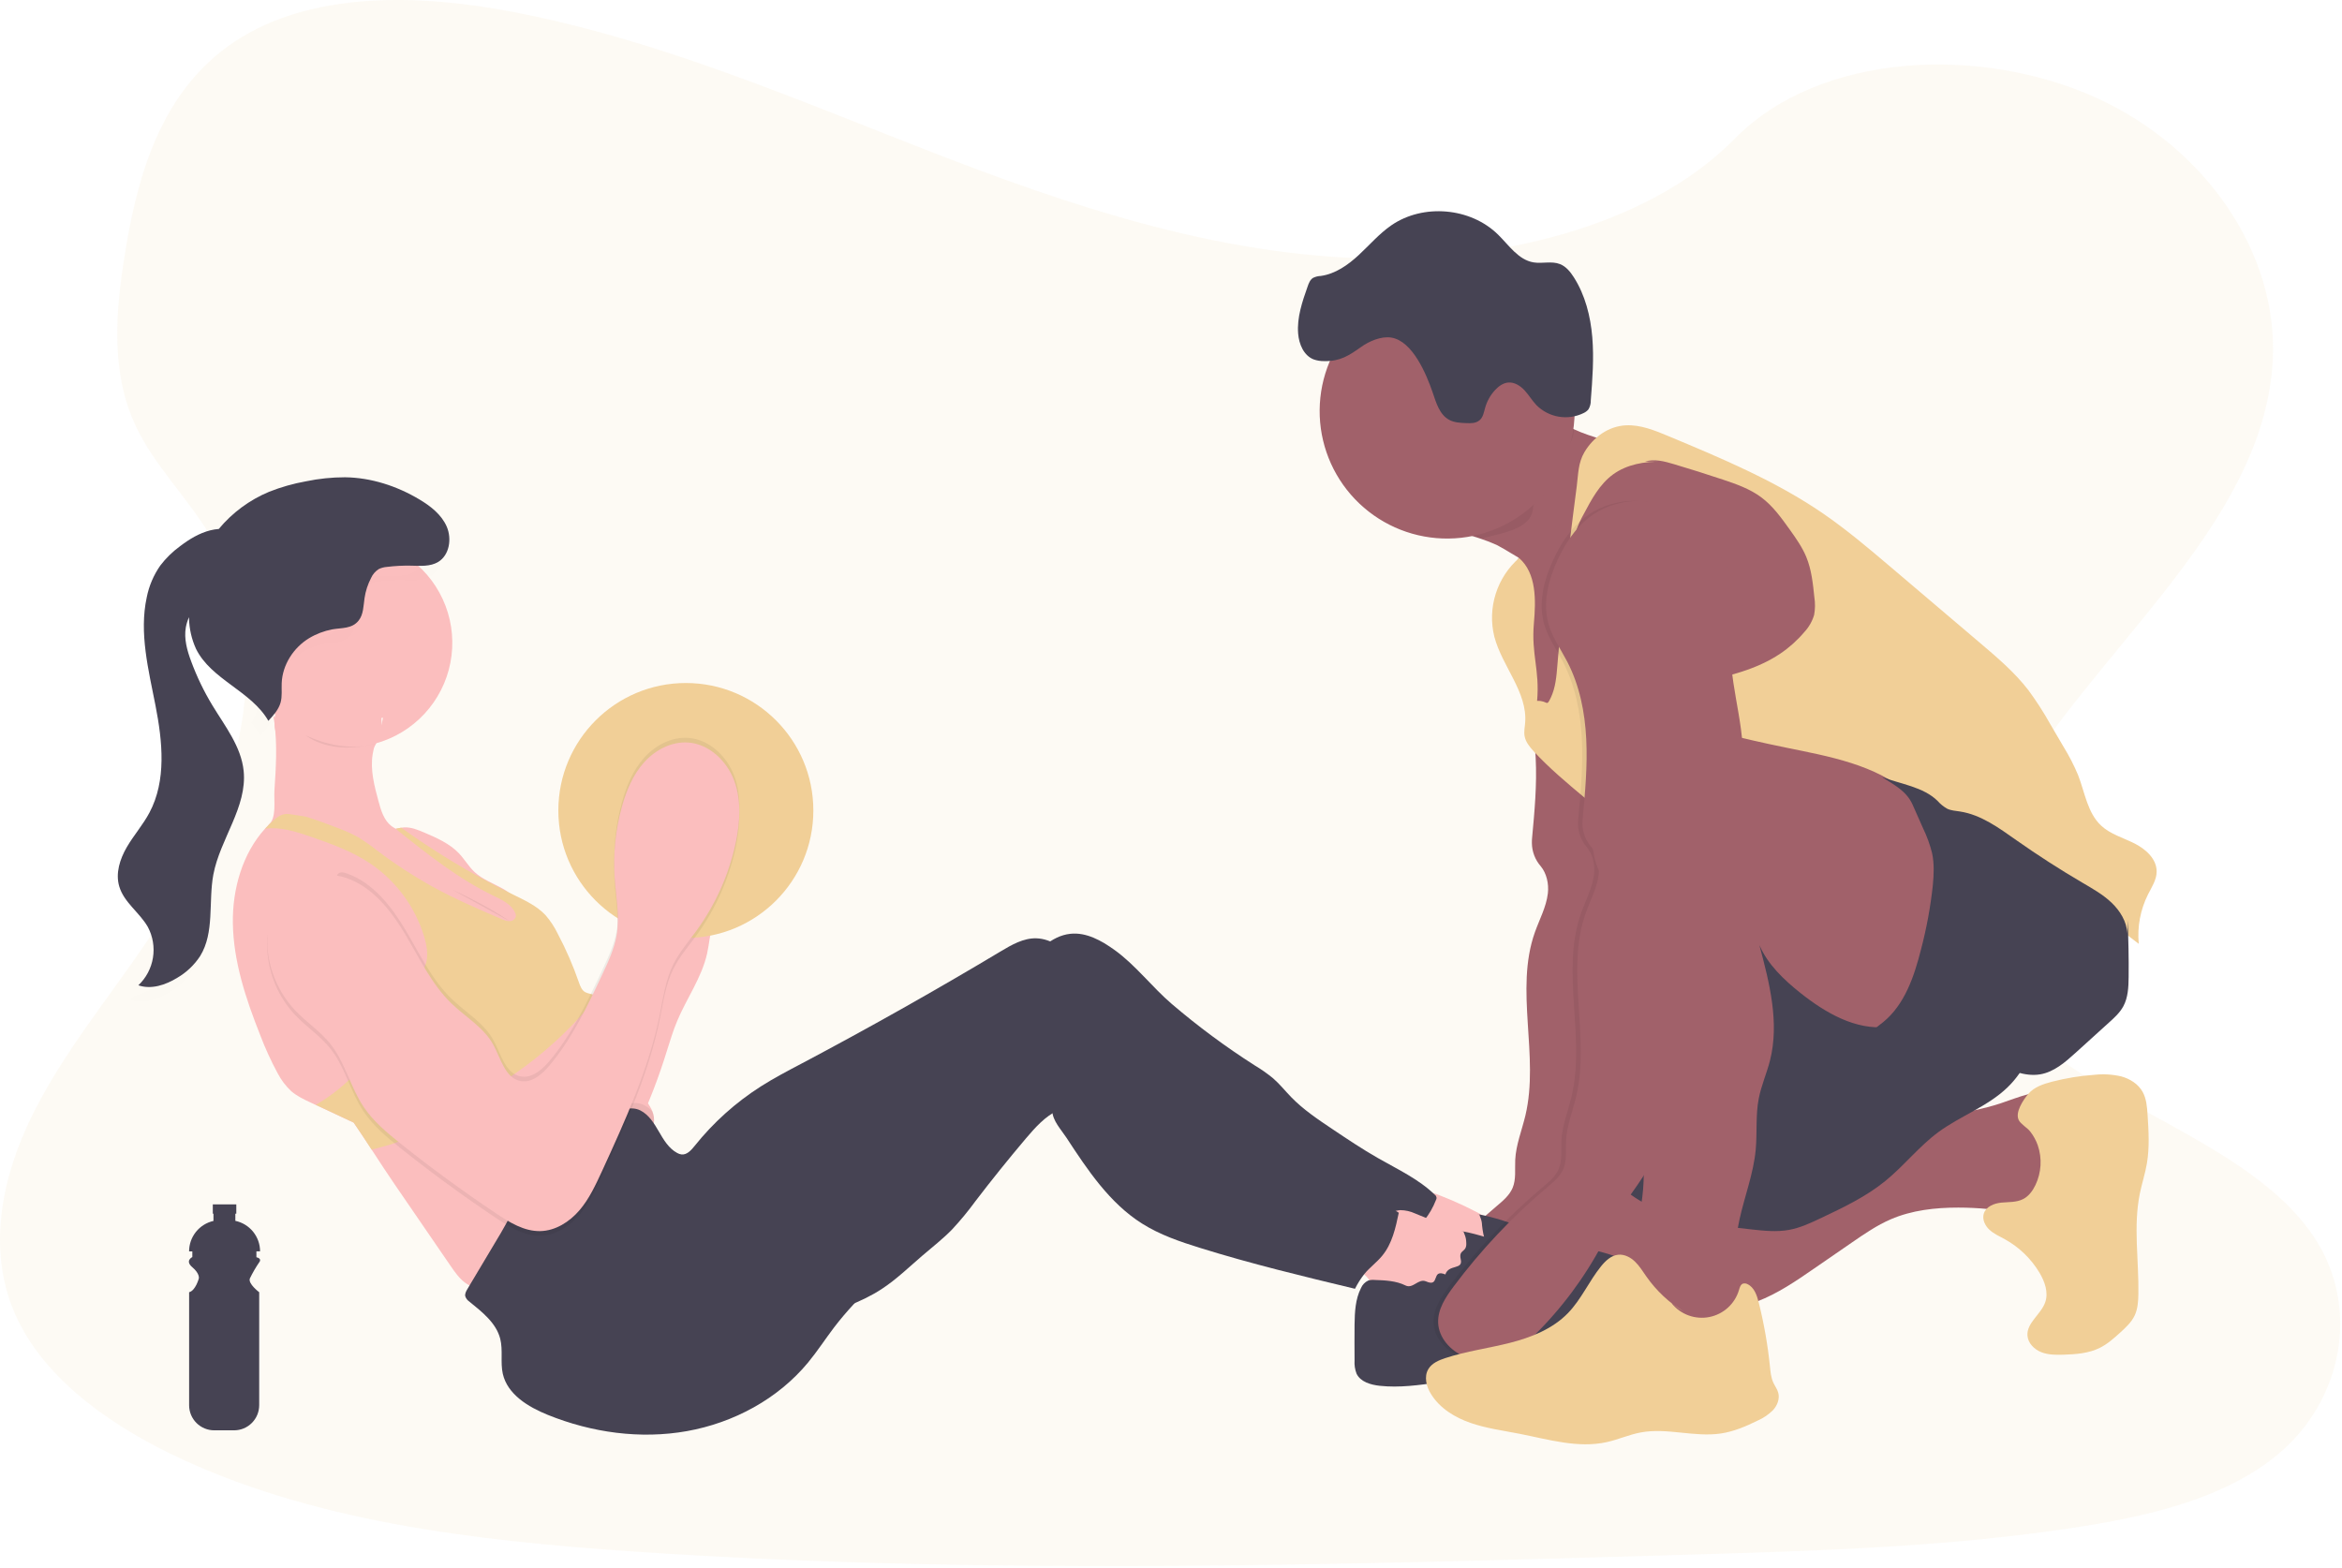 <svg width="1153" height="772" viewBox="0 0 1153 772" fill="none" xmlns="http://www.w3.org/2000/svg">
<g id="login 1" clip-path="url(#clip0)">
<path id="Vector" opacity="0.1" d="M669.39 127.13C595.53 124.55 525.19 100.73 458.06 74.64C390.93 48.55 324.35 19.64 252.26 5.82C205.84 -3.07 152.81 -4.32 115.45 20.55C79.5 44.47 67.88 85.77 61.64 124.08C56.94 152.91 54.18 183.26 67.05 210.24C75.99 228.98 91.86 244.73 102.84 262.68C141.06 325.12 114.06 402.13 72.65 463.11C53.23 491.71 30.71 519 15.73 549.45C0.75 579.9 -6.18 614.79 6.93 645.85C19.93 676.63 50.88 699.76 84.42 716.02C152.54 749.02 232.81 758.51 311.08 763.87C484.35 775.72 658.54 770.59 832.27 765.45C896.56 763.55 961.14 761.62 1024.38 751.68C1059.51 746.16 1095.77 737.4 1121.27 716.24C1153.64 689.39 1161.66 643.92 1139.97 610.24C1103.59 553.76 1002.97 539.74 977.56 479.12C963.56 445.76 977.94 408.59 998.28 377.65C1041.92 311.27 1115.06 253.04 1118.92 177.16C1121.56 125.05 1086.4 72.87 1032.03 48.16C975.03 22.32 896.03 25.57 853.98 68.35C810.69 112.45 734.61 129.4 669.39 127.13Z" fill="#ECC88E"/>
<path id="Vector_2" d="M804.45 223.13C802.53 228.31 800.62 233.49 798.72 238.67C797.46 242.07 796.21 245.5 794.91 248.9C788.91 264.57 782.2 279.99 771.7 292.96C773.27 291.02 758.5 281.26 747.61 274.6C742.3 271.33 737.9 268.81 736.82 268.31C734.253 267.15 731.626 266.129 728.95 265.25C724.8 263.85 720.6 262.64 716.45 261.13C706.85 257.66 713.56 252.45 717.67 246.85C731.12 228.51 733.67 203.45 748.94 186.6C754.54 197.24 763.399 205.808 774.22 211.05C774.43 211.16 774.65 211.26 774.87 211.35C783.94 215.59 793.96 217.42 803.34 220.97C803.85 221.16 804.44 221.43 804.61 221.97C804.674 222.364 804.618 222.768 804.45 223.13Z" fill="#A1616A"/>
<path id="Vector_3" d="M778.34 593.55C773.996 599.774 771.292 606.993 770.479 614.539C769.666 622.085 770.771 629.714 773.69 636.72C774.428 638.678 775.577 640.454 777.06 641.93C778.948 643.405 781.147 644.431 783.49 644.93C803.35 650.58 824.55 649.47 844.89 645.93C851.78 644.87 858.552 643.145 865.11 640.78C875.18 636.93 884.17 630.78 893.05 624.64L911.83 611.7C917.91 607.51 924.04 603.3 930.83 600.36C941.23 595.87 952.75 594.58 964.08 594.59C973.812 594.602 983.522 595.529 993.08 597.36C999.45 598.59 1007.08 599.86 1011.56 595.21C1014.12 592.58 1014.88 588.73 1015.38 585.1C1017.36 570.976 1017.32 556.643 1015.27 542.53C1015.22 541.343 1014.79 540.203 1014.04 539.28C1013.33 538.681 1012.48 538.29 1011.56 538.15C1002.71 536.15 993.83 540.3 985.23 543.15C967.36 549.09 948.17 549.8 929.99 554.69C910.91 559.82 892.99 569.53 873.27 571.5C863.87 572.44 854.43 571.62 845.01 571.83C836.27 572.02 828.12 575.04 819.56 575.4C803.06 576.13 788.71 579.01 778.34 593.55Z" fill="#A1616A"/>
<path id="Vector_4" d="M794.48 572.41C794.01 574.62 793.59 576.96 794.25 579.12C795.069 581.244 796.452 583.104 798.25 584.5C815.25 599.72 839.54 602.87 862.25 605.34C868.4 606.01 874.66 606.68 880.75 605.57C886.3 604.57 891.48 602.12 896.59 599.7C907.59 594.49 918.65 589.22 928.08 581.56C937.33 574.06 944.75 564.46 954.33 557.39C965.22 549.39 978.61 544.81 988.33 535.39C995.357 528.61 1000.03 519.758 1001.66 510.13C1002.76 503.56 1002.4 496.85 1001.66 490.23C1000.87 482.62 999.6 474.88 995.98 468.14C991.79 460.34 984.75 454.45 977.32 449.61C961.6 439.39 943.09 433.05 924.32 433.21C898.32 433.44 874.32 448.57 855.66 465.56C835.922 483.555 819.948 505.283 808.66 529.49C802.287 543.199 797.529 557.602 794.48 572.41V572.41Z" fill="#464353"/>
<path id="Vector_5" d="M833.221 310.786C829.291 313.436 827.921 318.556 827.421 323.276C825.291 343.346 833.571 363.216 833.021 383.386C832.581 399.436 826.601 414.746 820.701 429.676C810.641 455.146 805.401 482.806 803.371 510.116C801.341 537.426 798.371 565.866 783.711 588.966C780.381 594.196 776.501 599.056 773.241 604.316C769.821 609.816 767.111 615.716 764.091 621.436C755.193 638.329 743.723 653.736 730.091 667.106C726.091 671.006 721.851 674.786 716.751 677.036C713.465 678.462 709.926 679.216 706.343 679.254C702.761 679.291 699.207 678.612 695.891 677.256C689.051 674.426 683.291 668.046 683.011 660.646C682.761 654.026 686.711 648.056 690.671 642.756C704.093 624.8 719.527 608.44 736.671 593.996C739.781 591.376 743.061 588.666 744.671 584.926C746.481 580.616 745.741 575.726 745.971 571.056C746.341 563.606 749.241 556.536 750.971 549.276C757.971 519.786 745.531 487.586 755.651 459.016C757.901 452.666 761.241 446.596 762.031 439.906C762.591 435.226 761.431 429.996 758.501 426.486C755.757 423.332 754.223 419.306 754.171 415.126C754.171 414.266 754.171 413.416 754.271 412.576C755.491 399.486 756.701 386.336 756.041 373.206C755.381 360.076 752.771 346.876 746.711 335.206C743.571 329.156 739.511 323.496 737.571 316.966C734.451 306.396 737.331 294.966 741.981 284.966C745.611 277.146 750.451 269.696 757.211 264.336C769.771 254.386 788.571 253.236 802.321 261.466C812.461 267.526 819.401 277.716 825.031 288.106C829.071 295.696 833.281 302.126 833.221 310.786Z" fill="#A1616A"/>
<path id="Vector_6" d="M686 620.97C687.118 622.545 687.877 624.347 688.222 626.248C688.568 628.148 688.492 630.102 688 631.97C691.568 634.532 695.905 635.795 700.29 635.55C704.642 635.313 708.921 634.328 712.94 632.64C716.435 631.366 719.744 629.63 722.78 627.48C728 623.62 731.78 618.1 734.78 612.38C736.47 609.22 737.91 605.13 735.78 602.29C734.943 601.326 733.923 600.538 732.78 599.97C725.075 595.575 717.053 591.761 708.78 588.56C706.509 587.513 704.041 586.961 701.54 586.94C698.47 587.11 695.68 588.79 693.24 590.67C687.756 594.935 683.334 600.411 680.32 606.67C679.38 608.67 676.54 613.42 677.95 615.48C678.59 616.43 680.95 616.76 681.95 617.36C683.54 618.263 684.92 619.494 686 620.97V620.97Z" fill="#FBBEBE"/>
<path id="Vector_7" d="M727.41 597.8C744.33 600.94 759.89 609.12 776.52 613.53C783.25 615.31 790.18 616.53 796.61 619.15C803.04 621.77 809.1 626.25 811.87 632.63C813.041 635.692 813.817 638.891 814.18 642.15C814.9 646.76 815.49 651.91 812.75 655.69C809.86 659.69 804.4 660.57 799.51 661.16C781.93 663.25 764.35 665.35 746.71 666.83C743.138 667.047 739.582 667.471 736.06 668.1C733.16 668.68 730.33 669.56 727.45 670.24C723.72 671.11 719.93 671.66 716.15 672.24C706.48 673.63 696.7 675.02 686.99 673.96C682.56 673.47 677.6 672.04 675.65 668.04C674.841 665.967 674.499 663.74 674.65 661.52C674.6 655.58 674.55 649.65 674.65 643.72C674.74 637.63 675.04 631.31 677.8 625.88C678.484 624.217 679.775 622.877 681.41 622.13C682.416 621.842 683.468 621.747 684.51 621.85C689.71 622.03 695.09 622.25 699.74 624.57C703.43 626.4 706.43 629.45 710.19 631.11C717.31 634.27 725.9 632 733.11 634.97C734.79 629.79 734.41 624.55 733.16 619.24C731.91 613.93 730.16 608.72 729.63 603.3C729.609 602.109 729.379 600.931 728.95 599.82C728.41 598.71 728.59 597.63 727.41 597.8Z" fill="#464353"/>
<path id="Vector_8" d="M162.2 427.29C158.79 426.21 155.5 429.23 153.59 432.29C145.65 444.77 146.3 461.43 152.65 474.79C154.161 478.178 156.245 481.28 158.81 483.96C162.25 487.35 166.68 489.52 170.81 491.96C182.27 498.73 192.091 507.95 199.57 518.96C204.46 526.17 208.31 534.1 213.86 540.81C227.52 557.33 249.97 564.81 263.22 581.61C266.39 585.61 269.07 590.25 273.3 593.16C275.815 594.889 278.745 595.915 281.789 596.133C284.833 596.35 287.879 595.751 290.614 594.398C293.349 593.044 295.673 590.985 297.346 588.432C299.019 585.88 299.98 582.928 300.13 579.88C305.28 572.31 309.49 563.95 313.5 555.71C319.433 543.133 324.446 530.142 328.5 516.84C329.99 512.14 331.43 507.41 333.33 502.84C338.02 491.56 345.49 481.35 348.13 469.43C349.19 464.65 349.45 459.68 350.99 455.04C352.369 450.875 354.729 447.103 357.87 444.04C368.27 433.93 373.87 419.2 382.14 407.3C385.5 402.49 388.99 397.69 391.21 392.25C393.43 386.81 394.28 380.58 392.21 375.08C390.14 369.58 384.73 365.14 378.87 365.45C376.247 365.722 373.703 366.503 371.38 367.75C363.304 371.582 355.896 376.687 349.44 382.87C346.617 385.587 343.946 388.458 341.44 391.47C329.22 406.07 319.66 423.79 318.82 442.81C318.54 449.33 319.06 456.56 314.92 461.61C303.5 475.56 299.83 494.74 290.09 509.92C285.58 516.92 280.41 524.17 272.7 527.36C271.561 527.908 270.301 528.156 269.04 528.08C265.96 527.73 264.19 524.49 262.89 521.67C257.81 510.671 251.931 500.06 245.3 489.92C242.68 485.92 239.79 481.82 235.6 479.47C232.74 477.88 229.42 477.17 226.73 475.31C222.98 472.72 221.02 468.31 219.07 464.18C212.75 450.841 204.748 438.366 195.26 427.06C190.92 421.89 185.2 416.55 178.5 417.32C172.12 418.07 168.22 424.78 162.2 427.29Z" fill="#FBBEBE"/>
<path id="Vector_9" d="M161.5 379.51C176.058 379.51 187.86 368.859 187.86 355.72C187.86 342.581 176.058 331.93 161.5 331.93C146.942 331.93 135.14 342.581 135.14 355.72C135.14 368.859 146.942 379.51 161.5 379.51Z" fill="#FBBEBE"/>
<path id="Vector_10" d="M164.96 355.72C185.013 355.72 201.27 351.373 201.27 346.01C201.27 340.647 185.013 336.3 164.96 336.3C144.907 336.3 128.65 340.647 128.65 346.01C128.65 351.373 144.907 355.72 164.96 355.72Z" fill="#FBBEBE"/>
<path id="Vector_11" d="M132.58 343.94C133.463 346.74 134.158 349.597 134.66 352.49C131.611 349.395 128.97 345.924 126.8 342.16C126.215 341.511 125.745 340.767 125.41 339.96C122.17 332.42 119.96 324.79 119.96 316.53C119.959 306.953 122.636 297.566 127.689 289.43C132.742 281.294 139.968 274.733 148.553 270.488C157.138 266.242 166.739 264.482 176.272 265.405C185.804 266.329 194.889 269.899 202.499 275.713C210.11 281.527 215.943 289.353 219.34 298.308C222.737 307.262 223.563 316.988 221.724 326.387C219.886 335.786 215.455 344.484 208.934 351.498C202.413 358.512 194.06 363.563 184.82 366.08C186.39 361.02 188.54 356.08 188.82 350.83C188.989 349.079 188.735 347.313 188.08 345.68C187.202 343.943 185.907 342.452 184.31 341.34C178.59 336.97 171.23 335.06 164.03 335.18C156.822 335.479 149.74 337.178 143.18 340.18C141.11 341.07 138.63 342.27 136.18 343.09C135.012 343.495 133.806 343.78 132.58 343.94V343.94Z" fill="#FBBEBE"/>
<path id="Vector_12" d="M262.83 456.32C259.54 461.59 252.51 463.2 246.33 462.73C234.81 461.88 224.33 455.73 215.43 448.33C206.53 440.93 198.75 432.33 189.65 425.21C172.72 411.94 153.65 406.61 132.11 406.3C136.32 402.81 134.77 394.53 135.11 389.09C135.85 378.09 136.55 366.8 135.11 355.96C134.96 354.79 134.79 353.64 134.59 352.49C134.93 352.85 135.29 353.2 135.66 353.56C142.066 359.707 149.953 364.091 158.556 366.285C167.159 368.479 176.183 368.408 184.75 366.08C184.199 367.822 183.768 369.599 183.46 371.4C182.22 379.13 184.3 386.97 186.35 394.54C187.57 399.07 189.02 403.93 192.75 406.76C195.17 408.6 198.22 409.32 201.09 410.29C206.811 412.24 212.092 415.298 216.63 419.29C219.79 422.06 222.63 425.29 226.02 427.7C229.244 429.74 232.64 431.493 236.17 432.94C244.833 436.938 253.018 441.899 260.57 447.73C261.995 448.619 263.104 449.935 263.74 451.49C263.927 452.315 263.942 453.169 263.786 453.999C263.629 454.83 263.304 455.62 262.83 456.32V456.32Z" fill="#FBBEBE"/>
<path id="Vector_13" d="M321.9 553.21C321.21 557.77 317.03 561.33 314.08 564.87C306.06 574.55 297.93 584.26 288.96 593.12C279.36 602.59 268.82 611.03 258.29 619.47L244.63 630.4C242.945 631.941 240.97 633.131 238.82 633.9C236.302 634.528 233.641 634.212 231.34 633.01C230.424 632.571 229.556 632.038 228.75 631.42C225.92 629.22 223.84 626.22 221.81 623.27C212.57 609.783 203.32 596.293 194.06 582.8C190.76 577.98 187.52 573.03 184.3 568.08C183.87 567.44 183.46 566.79 183.03 566.15C180.09 561.65 177.16 557.15 174.15 552.8L157.69 545.09L155.53 544.09L152.98 542.9C149.59 541.31 146.15 539.69 143.33 537.23C140.63 534.692 138.381 531.713 136.68 528.42C133.386 522.331 130.506 516.026 128.06 509.55C121.06 491.88 114.9 473.46 114.64 454.44C114.41 437.71 119.35 420.31 130.47 408.03C131.99 406.34 133.624 404.757 135.36 403.29C137.5 401.5 139.71 400.45 142.46 400.84C145.21 401.23 147.82 401.63 150.46 402.08C157.74 403.333 164.963 404.867 172.13 406.68C178.59 408.33 185.28 410.21 191.81 408.9C192.86 408.69 193.9 408.39 194.94 408.12C195.79 407.9 196.63 407.69 197.5 407.55C197.983 407.467 198.47 407.413 198.96 407.39C202.43 407.21 205.76 408.6 208.96 409.97C215.07 412.59 221.36 415.35 225.96 420.17C228.7 423.07 230.71 426.63 233.63 429.36C237.53 433.01 242.73 434.88 247.41 437.49C248.314 437.991 249.186 438.549 250.02 439.16C251.866 440.543 253.544 442.138 255.02 443.91V443.91C261.08 451.06 264.68 460.71 271.37 467.82C276.724 473.5 281.377 479.802 285.23 486.59C285.86 487.72 286.47 488.86 287.07 490.02C288.07 491.95 289 493.91 289.86 495.89C290.08 496.4 290.3 496.89 290.5 497.42C291.758 500.416 292.857 503.477 293.79 506.59C296.06 514.14 297.57 522.29 302.61 528.35C306.13 532.56 311.01 535.35 315.12 538.98C317.767 541.222 319.849 544.055 321.2 547.25C321.942 549.143 322.183 551.196 321.9 553.21Z" fill="#FBBEBE"/>
<path id="Vector_14" d="M197.54 407.55C214.146 419.479 231.686 430.05 249.99 439.16L252.9 440.61C258.5 443.35 264.33 446.07 268.58 450.61C270.971 453.374 272.988 456.44 274.58 459.73C278.67 467.449 282.157 475.473 285.01 483.73C285.65 485.56 286.4 487.57 288.1 488.51C289.8 489.45 292.5 489.38 294.01 490.8C292.65 492.5 291.27 494.18 289.84 495.8C279.317 508.119 267.266 519.047 253.98 528.32C245.76 534.06 237.09 539.15 228.44 544.23L212.44 553.6C205.75 557.52 198.97 561.48 191.55 563.74C188.76 564.59 185.81 565.23 182.98 566.05C180.04 561.55 177.11 557.05 174.1 552.7L155.48 543.98C165.48 538.32 174.2 530.27 181.48 521.32C191.48 509 199.17 494.94 206.75 480.97C208.092 478.714 209.137 476.294 209.86 473.77C210.86 469.58 210.02 465.17 208.79 461.05C204.285 446.325 194.846 433.601 182.06 425.02C173.06 419.02 162.82 415.38 152.64 411.85C145.53 409.4 137.74 407.01 130.51 408.03C132.03 406.34 133.664 404.757 135.4 403.29C137.54 401.5 139.75 400.45 142.5 400.84C145.25 401.23 147.86 401.63 150.5 402.08C155.85 403.73 161.11 405.69 166.34 407.71C169.782 408.967 173.125 410.481 176.34 412.24C179.542 414.195 182.618 416.349 185.55 418.69C194.235 425.284 203.378 431.253 212.91 436.55C223.91 442.63 235.46 447.6 247 452.55C248.224 453.179 249.574 453.521 250.95 453.55C251.64 453.552 252.311 453.323 252.855 452.899C253.399 452.474 253.784 451.88 253.95 451.21C253.995 450.485 253.828 449.762 253.47 449.13C251.47 445.04 246.93 442.97 242.82 440.99C225.76 432.73 210.76 420.83 195.92 408.99C195.557 408.708 195.239 408.37 194.98 407.99L197.54 407.55Z" fill="#F1CF97"/>
<path id="Vector_15" d="M337.65 461.84C372.317 461.84 400.42 433.737 400.42 399.07C400.42 364.403 372.317 336.3 337.65 336.3C302.983 336.3 274.88 364.403 274.88 399.07C274.88 433.737 302.983 461.84 337.65 461.84Z" fill="#F1CF97"/>
<path id="Vector_16" d="M400.06 648.89C411.81 645.2 423.74 641.44 434.06 634.69C441.31 629.95 447.56 623.85 454.14 618.21C459.09 613.97 464.25 609.97 468.79 605.29C472.857 600.91 476.664 596.296 480.19 591.47C488.217 580.963 496.507 570.657 505.06 560.55C509.65 555.16 514.5 549.67 520.91 546.67C532.3 541.32 545.67 544.93 557.69 548.6C575.69 554.1 593.6 559.93 610.44 568.3C620.02 573.07 629.3 578.39 638.97 582.96C656.65 591.31 675.42 597.04 694.12 602.74C695.509 603.331 697.053 603.458 698.52 603.1C699.569 602.619 700.47 601.866 701.13 600.92C703.568 597.908 705.522 594.534 706.92 590.92C707.186 590.51 707.286 590.013 707.199 589.532C707.111 589.05 706.844 588.621 706.45 588.33C698.45 580.54 688.07 575.75 678.37 570.2C670.65 565.79 663.26 560.84 655.88 555.89C648.79 551.14 641.64 546.34 635.69 540.23C632.69 537.14 629.99 533.73 626.74 530.91C623.869 528.561 620.827 526.429 617.64 524.53C603.385 515.427 589.779 505.346 576.92 494.36C567.14 486 559.13 475.23 548.68 467.73C542.27 463.13 534.81 458.94 526.97 459.78C517.43 460.78 510.39 468.78 503.74 475.68C481.39 498.89 453.19 515.5 428.25 535.91C407.89 552.55 388.86 572.32 364.06 581.1C365.17 584.78 365.56 588.46 366.68 592.1C368.076 597.16 369.816 602.118 371.89 606.94C373.946 611.21 376.26 615.351 378.82 619.34L388.76 635.57C390.76 638.87 392.85 642.22 395.71 644.84C397.21 646.28 400.06 646.8 400.06 648.89Z" fill="#464353"/>
<path id="Vector_17" d="M673.82 629.84C674.936 631.416 675.694 633.218 676.039 635.118C676.385 637.019 676.31 638.972 675.82 640.84C679.374 643.409 683.701 644.683 688.08 644.45C692.441 644.209 696.728 643.228 700.76 641.55C704.253 640.271 707.562 638.536 710.6 636.39C715.83 632.53 719.6 627.01 722.65 621.28C724.34 618.13 725.78 614.04 723.6 611.2C722.768 610.231 721.747 609.442 720.6 608.88C712.911 604.488 704.905 600.674 696.65 597.47C694.378 596.425 691.911 595.87 689.41 595.84C686.33 596.01 683.54 597.7 681.1 599.58C675.62 603.846 671.201 609.322 668.19 615.58C667.25 617.58 664.41 622.34 665.81 624.4C666.45 625.35 668.81 625.68 669.81 626.27C671.382 627.167 672.748 628.383 673.82 629.84V629.84Z" fill="#FBBEBE"/>
<path id="Vector_18" d="M719.61 606.18C736.53 609.33 752.09 617.5 768.72 621.91C775.45 623.69 782.38 624.91 788.81 627.53C795.24 630.15 801.3 634.63 804.07 641.01C805.24 644.073 806.016 647.272 806.38 650.53C807.1 655.14 807.69 660.29 804.95 664.07C802.06 668.07 796.6 668.96 791.71 669.54C774.13 671.64 756.55 673.73 738.91 675.21C735.346 675.432 731.796 675.856 728.28 676.48C725.38 677.07 722.55 677.94 719.67 678.62C715.95 679.5 712.15 680.04 708.37 680.62C698.7 682 688.92 683.4 679.21 682.33C674.78 681.84 669.82 680.41 667.87 676.41C667.061 674.337 666.719 672.11 666.87 669.89C666.87 663.96 666.77 658.02 666.87 652.09C666.96 646 667.26 639.68 670.02 634.25C670.707 632.589 671.997 631.25 673.63 630.5C674.636 630.212 675.688 630.117 676.73 630.22C681.93 630.4 687.31 630.62 691.96 632.94C695.65 634.77 698.31 629.3 702.07 630.94C709.2 634.09 704.37 624.54 711.57 627.51C713.25 622.33 720.39 625.41 719.15 620.1C717.91 614.79 722.36 617.1 721.85 611.64C721.828 610.449 721.598 609.271 721.17 608.16C720.61 607.09 720.79 606.01 719.61 606.18Z" fill="#464353"/>
<path id="Vector_19" d="M219.95 259.33C217.38 253.38 211.95 249.16 206.37 245.85C195.37 239.29 182.71 235.17 169.87 235C163.391 235.002 156.93 235.672 150.59 237C144.411 238.105 138.357 239.823 132.52 242.13C122.887 246.136 114.373 252.423 107.71 260.45C106.31 260.556 104.922 260.78 103.56 261.12C98.12 262.48 93.22 265.47 88.75 268.86C85.009 271.57 81.687 274.814 78.89 278.49C75.616 283.184 73.352 288.506 72.24 294.12C68.43 311.68 73.12 329.8 76.56 347.43C80 365.06 82.01 384.32 73.56 400.16C70.37 406.16 65.84 411.26 62.44 417.1C59.04 422.94 56.78 429.97 58.71 436.45C61.01 444.33 68.75 449.33 72.79 456.42C75.264 461.058 76.147 466.38 75.303 471.568C74.46 476.757 71.936 481.525 68.12 485.14C74.47 487.34 81.54 484.97 87.26 481.45C91.795 478.809 95.653 475.149 98.53 470.76C105.72 459.12 102.53 444.09 105.03 430.64C108.36 413.04 121.8 397.34 119.95 379.52C118.7 367.52 110.78 357.57 104.55 347.28C100.394 340.418 96.902 333.175 94.12 325.65C92.12 320.28 90.5 314.51 91.49 308.87C91.817 307.148 92.344 305.47 93.06 303.87C93.06 304.06 93.06 304.25 93.06 304.44C93.174 309.62 94.337 314.723 96.48 319.44C103.92 334.64 123.73 340.24 132.12 354.93C134.57 352.26 137.12 349.46 138.12 345.98C139 342.88 138.55 339.58 138.68 336.36C139.03 327.36 144.5 318.88 152.16 314.24C155.675 312.126 159.539 310.653 163.57 309.89C168.19 309.06 173.29 309.69 176.57 305.54C178.97 302.54 178.91 298.28 179.48 294.44C179.987 291.008 181.065 287.686 182.67 284.61C183.472 282.805 184.786 281.275 186.45 280.21C187.727 279.59 189.113 279.223 190.53 279.13C194.45 278.642 198.4 278.438 202.35 278.52C206.92 278.63 211.81 279.04 215.73 276.69C221.25 273.33 222.52 265.33 219.95 259.33Z" fill="#464353"/>
<path id="Vector_20" opacity="0.06" d="M774.87 211.35C774.87 211.49 774.87 211.62 774.87 211.76C773.06 227.36 758.06 226.64 754.56 251.22C753.18 260.85 738.56 262.63 728.95 265.22C724.8 263.82 720.6 262.61 716.45 261.1C706.85 257.63 713.56 252.42 717.67 246.82C731.12 228.48 733.67 203.42 748.94 186.57C754.54 197.21 763.399 205.778 774.22 211.02C774.43 211.16 774.65 211.26 774.87 211.35Z" fill="black"/>
<path id="Vector_21" d="M775.22 202.4C775.219 204.766 775.085 207.129 774.82 209.48C772.978 225.716 764.877 240.595 752.239 250.953C739.601 261.311 723.422 266.332 707.14 264.95C690.858 263.568 675.757 255.891 665.046 243.55C654.335 231.21 648.858 215.179 649.78 198.864C650.702 182.55 657.949 167.238 669.982 156.182C682.015 145.127 697.885 139.199 714.219 139.66C730.553 140.12 746.063 146.932 757.454 158.648C768.845 170.364 775.219 186.059 775.22 202.4V202.4Z" fill="#A1616A"/>
<path id="Vector_22" d="M800.47 209.42C807.66 209.07 814.57 211.89 821.21 214.66C847.54 225.66 874.09 236.75 897.62 252.9C909.22 260.9 919.97 269.98 930.7 279.09L974.79 316.55C983.26 323.74 991.79 331 998.59 339.8C1002.59 345.227 1006.24 350.906 1009.52 356.8L1016.06 367.95C1018.74 372.314 1021.08 376.878 1023.06 381.6C1026.42 390.21 1027.67 400.25 1034.45 406.54C1039 410.77 1045.27 412.49 1050.83 415.28C1056.39 418.07 1061.83 422.97 1061.74 429.19C1061.74 433.19 1059.32 436.79 1057.5 440.39C1053.73 447.913 1052.15 456.343 1052.94 464.72L980.84 409.62C977.97 407.43 974.97 405.17 971.44 404.43C966.86 403.43 962.19 405.16 957.77 406.72C922.925 419.008 885.897 423.876 849.06 421.01C832.77 419.73 816.23 416.8 801.97 408.83C794.08 404.43 787.1 398.6 780.17 392.83C771.52 385.59 762.84 378.33 755.17 370.05C753.17 367.84 751.09 365.41 750.58 362.45C750.2 360.31 750.67 358.13 750.85 355.97C752.11 340.8 739.51 328.17 735.67 313.44C733.964 306.494 734.2 299.213 736.354 292.393C738.507 285.573 742.495 279.476 747.88 274.77C756.47 282.29 756.16 295.5 755.16 306.87C753.81 322.18 758.09 329.77 756.74 345.09C762.18 344.89 761.19 348.39 763.51 343.46C765.83 338.53 766.28 332.97 766.72 327.54C768.327 307.9 770.277 288.293 772.57 268.72C773.71 258.93 775.01 249.16 776.26 239.38C777.02 233.43 776.92 227.87 780.06 222.59C784.42 215.28 791.83 209.83 800.47 209.42Z" fill="#F1CF97"/>
<path id="Vector_23" d="M809.88 227.26C814.46 225.82 819.39 227.14 823.99 228.51C832.123 230.923 840.21 233.473 848.25 236.16C854.82 238.35 861.48 240.7 867.04 244.83C872.81 249.11 877.04 255.06 881.23 260.91C884.23 265.12 887.23 269.38 889.23 274.16C891.83 280.42 892.53 287.28 893.23 294.02C893.689 296.929 893.652 299.894 893.12 302.79C892.181 305.935 890.528 308.82 888.29 311.22C884.847 315.295 880.856 318.872 876.43 321.85C864.66 329.77 850.43 333.07 836.57 335.98C824.2 338.57 811.74 340.98 799.12 341.76C794.21 342.07 788.51 341.76 785.51 337.88C784.656 336.67 783.983 335.343 783.51 333.94C776.136 314.411 772.944 293.551 774.14 272.71C774.249 268.911 774.836 265.141 775.89 261.49C776.928 258.568 778.216 255.741 779.74 253.04C783.53 245.87 787.52 238.45 794.05 233.65C800.88 228.65 809.73 227.07 818.2 227.39" fill="#A1616A"/>
<path id="Vector_24" opacity="0.06" d="M855.95 301.42C852.02 304.07 850.65 309.19 850.15 313.91C848.02 333.98 856.3 353.85 855.75 374.02C855.31 390.02 849.33 405.38 843.43 420.31C833.37 445.78 828.13 473.44 826.1 500.75C824.07 528.06 821.1 556.5 806.44 579.6C803.11 584.83 799.23 589.69 795.97 594.95C792.55 600.45 789.84 606.35 786.82 612.07C777.922 628.963 766.452 644.371 752.82 657.74C748.82 661.64 744.58 665.42 739.48 667.67C736.193 669.096 732.655 669.85 729.072 669.888C725.49 669.926 721.936 669.246 718.62 667.89C711.78 665.06 706.02 658.68 705.74 651.28C705.49 644.66 709.44 638.69 713.4 633.39C726.822 615.434 742.256 599.074 759.4 584.63C762.51 582.01 765.79 579.3 767.4 575.56C769.21 571.25 768.47 566.36 768.7 561.69C769.07 554.24 771.97 547.17 773.7 539.91C780.7 510.42 768.26 478.22 778.38 449.65C780.63 443.3 783.97 437.23 784.76 430.54C785.32 425.86 784.15 420.63 781.23 417.12C778.487 413.965 776.95 409.94 776.89 405.76C776.89 404.9 776.89 404.05 777 403.21C778.22 390.12 779.43 376.97 778.77 363.84C778.11 350.71 775.5 337.51 769.44 325.84C766.3 319.79 762.24 314.13 760.3 307.6C757.18 297.03 760.06 285.6 764.71 275.6C768.34 267.78 773.18 260.33 779.94 254.97C792.5 245.02 811.3 243.87 825.05 252.1C835.19 258.16 842.13 268.35 847.76 278.74C851.8 286.33 856.06 292.76 855.95 301.42Z" fill="black"/>
<path id="Vector_25" d="M858.23 301.42C854.3 304.07 852.93 309.19 852.43 313.91C850.3 333.98 858.58 353.85 858.03 374.02C857.59 390.02 851.61 405.38 845.71 420.31C835.65 445.78 830.42 473.44 828.38 500.75C826.34 528.06 823.38 556.5 808.72 579.6C805.39 584.83 801.52 589.69 798.25 594.95C794.84 600.45 792.12 606.35 789.1 612.07C780.199 628.962 768.729 644.368 755.1 657.74C751.1 661.64 746.85 665.42 741.75 667.67C738.463 669.096 734.925 669.85 731.342 669.888C727.76 669.926 724.206 669.246 720.89 667.89C714.06 665.06 708.3 658.68 708.02 651.28C707.76 644.66 711.71 638.69 715.68 633.39C729.101 615.434 744.535 599.074 761.68 584.63C764.79 582.01 768.08 579.3 769.68 575.56C771.5 571.25 770.75 566.36 770.98 561.69C771.35 554.24 774.25 547.17 775.98 539.91C782.98 510.42 770.54 478.22 780.66 449.65C782.91 443.3 786.26 437.23 787.05 430.54C787.6 425.86 786.44 420.63 783.52 417.12C780.726 413.986 779.144 409.957 779.06 405.76C779.06 404.9 779.06 404.05 779.17 403.21C780.38 390.12 781.59 376.97 780.93 363.84C780.27 350.71 777.66 337.51 771.6 325.84C768.46 319.79 764.4 314.13 762.46 307.6C759.34 297.03 762.22 285.6 766.87 275.6C770.51 267.78 775.34 260.33 782.1 254.97C794.66 245.02 813.46 243.87 827.21 252.1C837.35 258.16 844.29 268.35 849.92 278.74C854.06 286.33 858.3 292.76 858.23 301.42Z" fill="#A1616A"/>
<path id="Vector_26" d="M959.36 562.55L958.5 562.81Z" fill="#464353"/>
<path id="Vector_27" d="M784.21 607.17C784.247 606.833 784.307 606.499 784.39 606.17Z" fill="#464353"/>
<path id="Vector_28" d="M998.61 538.55C1001.49 535.22 1005.93 533.73 1010.2 532.62C1017.08 530.841 1024.11 529.696 1031.2 529.2C1035.6 528.726 1040.05 529 1044.36 530.01C1048.62 531.18 1052.66 533.72 1054.82 537.57C1056.73 540.97 1057.03 545.01 1057.28 548.9C1057.8 556.9 1058.28 564.9 1056.96 572.78C1056.11 577.78 1054.52 582.62 1053.49 587.58C1050.15 603.84 1053.05 620.67 1052.75 637.27C1052.68 640.81 1052.45 644.44 1050.96 647.65C1049.37 651.06 1046.51 653.65 1043.72 656.21C1040.65 658.98 1037.53 661.77 1033.83 663.62C1028.35 666.37 1022.04 666.83 1015.91 667.02C1012.18 667.13 1008.34 667.14 1004.91 665.77C1001.48 664.4 998.39 661.32 998.14 657.59C997.74 651.26 1004.88 647.12 1006.92 641.12C1008.54 636.34 1006.68 631.06 1004.1 626.71C999.963 619.776 994.058 614.064 986.99 610.16C984.37 608.72 981.58 607.51 979.4 605.48C977.22 603.45 975.74 600.3 976.67 597.48C977.78 594.07 981.75 592.48 985.32 592.14C988.89 591.8 992.66 592.06 995.87 590.47C998.73 589.06 1000.72 586.34 1002.09 583.47C1005.01 577.344 1005.41 570.321 1003.22 563.9C1002.35 561.458 1001.1 559.171 999.5 557.13C998 555.21 994.92 553.59 993.85 551.49C991.95 547.71 996.06 541.55 998.61 538.55Z" fill="#F1CF97"/>
<path id="Vector_29" d="M940.053 391.03C923.533 376.43 900.513 372.46 878.903 368.03C867.777 365.757 856.707 363.224 845.693 360.43C838.453 358.59 831.183 356.63 823.693 356.12C816.203 355.61 808.483 356.66 802.063 360.48C795.643 364.3 790.793 371.22 790.763 378.69C790.763 381.69 791.463 384.63 791.243 387.6C790.903 392.38 788.193 396.6 786.433 401.07C783.668 408.137 783.248 415.906 785.233 423.23C788.423 434.9 797.643 445.18 796.853 457.23C795.513 477.4 795.923 498.48 800.063 518.23C804.203 537.98 809.373 557.82 809.253 578.03C809.133 598.24 802.973 619.42 787.873 632.86C798.099 642.458 810.603 649.29 824.203 652.71C835.833 655.62 849.673 655.33 857.943 646.66C859.863 644.66 861.453 641.99 861.053 639.24C860.641 637.505 859.912 635.861 858.903 634.39C853.213 624.2 853.903 611.64 856.423 600.26C858.943 588.88 863.253 577.82 864.353 566.2C865.143 557.77 864.243 549.2 865.863 540.88C867.093 534.51 869.783 528.51 871.383 522.22C876.133 503.56 871.153 483.97 866.183 465.38C870.333 474.93 878.183 482.38 886.313 488.86C898.633 498.68 913.523 507.35 929.183 505.61C943.123 504.05 954.993 494.36 963.183 482.99C963.243 469.84 967.803 457.41 966.993 444.29C966.471 438.527 965.44 432.822 963.913 427.24C962.393 421 960.813 414.7 957.913 408.97C954.193 401.45 946.433 396.66 940.053 391.03Z" fill="#A1616A"/>
<path id="Vector_30" d="M829.16 645.98C821.824 641.512 815.488 635.578 810.55 628.55C808.77 626.03 807.17 623.35 804.95 621.21C802.73 619.07 799.72 617.48 796.65 617.8C793.18 618.16 790.4 620.8 788.2 623.52C782.3 630.83 778.5 639.77 771.95 646.52C764.39 654.33 753.84 658.52 743.31 661.2C732.78 663.88 721.91 665.29 711.59 668.68C708.35 669.74 704.94 671.18 703.19 674.11C700.97 677.84 702.19 682.73 704.53 686.43C708.84 693.43 716.26 697.94 724 700.62C731.74 703.3 739.93 704.37 748 705.95C762.26 708.74 776.87 713.21 791.06 710.06C796.72 708.8 802.06 706.36 807.78 705.3C820.78 702.88 834.19 707.77 847.24 705.81C853.55 704.86 859.51 702.34 865.24 699.5C868.113 698.258 870.726 696.483 872.94 694.27C875.03 691.95 876.29 688.66 875.43 685.66C874.94 683.93 873.81 682.47 873.06 680.84C871.88 678.32 871.64 675.49 871.36 672.72C870.281 662.176 868.449 651.723 865.88 641.44C864.99 637.85 863.66 633.85 860.31 632.28C859.627 631.911 858.828 631.822 858.08 632.03C856.89 632.48 856.5 633.92 856.14 635.13C855.158 638.475 853.279 641.488 850.705 643.84C848.132 646.192 844.963 647.795 841.544 648.473C838.124 649.151 834.583 648.879 831.307 647.687C828.031 646.495 825.144 644.427 822.96 641.71" fill="#F1CF97"/>
<path id="Vector_31" d="M652.017 177.803C650.214 177.842 648.419 177.557 646.717 176.963C641.867 175.063 639.507 169.463 639.097 164.273C638.457 156.363 641.097 148.603 643.747 141.113C644.307 139.483 644.977 137.733 646.437 136.823C647.619 136.243 648.911 135.919 650.227 135.873C657.407 134.873 663.637 130.483 668.937 125.563C674.237 120.643 679.017 115.063 684.937 110.963C700.637 100.133 723.937 102.153 737.517 115.513C742.897 120.793 747.517 127.953 754.977 129.193C759.277 129.903 763.887 128.423 767.977 130.023C770.977 131.193 773.117 133.843 774.837 136.553C780.417 145.313 783.037 155.693 783.907 166.043C784.777 176.393 783.977 186.803 783.167 197.153C783.212 198.703 782.813 200.233 782.017 201.563C781.377 202.33 780.574 202.945 779.667 203.363C775.865 205.237 771.569 205.867 767.389 205.164C763.209 204.46 759.356 202.459 756.377 199.443C754.257 197.213 752.687 194.503 750.597 192.233C748.507 189.963 745.597 188.103 742.597 188.343C740.047 188.533 737.807 190.153 736.067 192.033C733.79 194.481 732.121 197.43 731.197 200.643C730.537 202.913 730.197 205.493 728.317 206.993C726.437 208.493 724.127 208.413 721.887 208.333C719.007 208.223 716.007 208.093 713.457 206.723C708.647 204.143 707.027 198.213 705.257 193.053C702.257 184.383 695.517 167.973 685.017 166.233C680.017 165.393 673.937 168.043 670.017 170.893C664.017 175.153 659.697 177.933 652.017 177.803Z" fill="#464353"/>
<path id="Vector_32" opacity="0.06" d="M321.9 553.21C321.21 557.77 317.03 561.33 314.08 564.87C306.06 574.55 297.93 584.26 288.96 593.12C279.36 602.59 268.82 611.03 258.29 619.47L244.63 630.4C242.945 631.941 240.97 633.131 238.82 633.9C236.302 634.528 233.641 634.212 231.34 633.01C231.54 632.61 231.75 632.24 231.98 631.87L248.36 604.42C251.58 599.04 253.69 594.14 257.36 589.09C262.89 581.53 268.47 573.93 275.28 567.52C283.89 559.41 294.93 553.52 305.17 547.66C306.65 543.22 312.85 541.99 317.04 544.09C318.593 544.895 319.991 545.968 321.17 547.26C321.921 549.148 322.172 551.197 321.9 553.21V553.21Z" fill="black"/>
<path id="Vector_33" d="M246.518 607.198L230.138 634.658C229.468 635.768 228.778 637.028 229.068 638.288C229.436 639.346 230.138 640.255 231.068 640.878C237.348 645.988 244.308 651.378 246.278 659.228C247.688 664.828 246.278 670.828 247.538 676.448C249.848 686.588 260.038 692.748 269.678 696.648C291.278 705.388 315.258 708.748 338.208 704.648C361.158 700.548 382.938 688.868 397.798 670.908C402.358 665.388 406.258 659.348 410.588 653.648C422.588 637.898 437.818 624.968 452.928 612.168C472.378 595.688 483.838 571.108 500.928 552.168C504.038 548.718 507.468 545.168 511.928 544.028C514.428 543.398 517.928 544.328 518.028 546.908C518.258 551.908 522.278 555.998 525.028 560.178C535.388 576.018 546.228 592.348 562.238 602.448C570.998 607.988 580.928 611.378 590.828 614.448C615.928 622.268 641.518 628.448 667.078 634.568C668.368 631.989 669.916 629.546 671.698 627.278C674.348 624.028 677.838 621.548 680.498 618.278C685.368 612.388 687.078 604.598 688.638 597.118C673.368 587.768 657.698 578.118 642.638 568.398C635.058 563.518 627.428 558.528 621.288 551.928C617.288 547.588 613.928 542.618 609.918 538.248C605.816 534.008 601.397 530.087 596.698 526.518L560.698 497.688C550.358 489.418 539.818 480.688 529.698 472.128C524.008 467.308 517.698 462.238 510.258 462.008C503.888 461.808 498.028 465.218 492.548 468.498C460.361 487.772 427.695 506.178 394.548 523.718C387.838 527.258 381.098 530.778 374.698 534.848C362.246 542.77 351.19 552.698 341.978 564.228C340.288 566.338 338.148 568.738 335.468 568.418C334.731 568.31 334.022 568.062 333.378 567.688C329.248 565.478 326.718 561.208 324.378 557.158C322.038 553.108 319.428 548.848 315.238 546.748C311.048 544.648 304.858 545.878 303.368 550.328C293.078 556.358 282.078 562.198 273.458 570.308C266.648 576.718 261.068 584.308 255.538 591.878C251.848 596.928 249.728 601.828 246.518 607.198Z" fill="#464353"/>
<path id="Vector_34" opacity="0.06" d="M222.67 438.07C222.67 438.07 239.14 445.38 250.95 453.63Z" fill="black"/>
<path id="Vector_35" d="M1047.53 453.1C1047.83 462.43 1048.07 471.78 1047.96 481.1C1047.9 486.04 1047.69 491.19 1045.32 495.52C1043.63 498.63 1040.96 501.06 1038.32 503.44L1021.85 518.37C1016.74 523 1011.23 527.83 1004.42 528.98C996.63 530.3 989.02 526.51 981.53 523.98C973.987 521.439 966.089 520.112 958.13 520.05C953.57 520.05 948.97 520.41 944.47 519.69C941.216 519.071 938.024 518.164 934.93 516.98L920.06 511.82C920.48 508.07 924.06 505.68 927.06 503.31C937.71 494.67 942.38 480.78 945.74 467.49C948.471 457.114 950.417 446.548 951.56 435.88C952.07 430.6 952.3 425.23 951.19 420.04C950.143 415.853 948.669 411.785 946.79 407.9L941.56 396.11C938.56 389.45 932.56 386.49 926.45 382.56C935.67 386.06 946.91 387.43 953.92 394.37C955.273 395.908 956.875 397.206 958.66 398.21C960.57 399.12 962.74 399.21 964.83 399.55C975.24 401.11 984.09 407.65 992.69 413.7C1003.22 421.113 1014.04 428.077 1025.15 434.59C1030.15 437.53 1035.31 440.42 1039.52 444.43C1043.73 448.44 1047.03 453.78 1047.3 459.59" fill="#464353"/>
<path id="Vector_36" opacity="0.06" d="M150.77 436.72C137.66 439.31 130.84 454.72 131.61 468.05C132.35 479.956 137.24 491.226 145.43 499.9C150.9 505.65 157.72 510.09 162.66 516.3C169.96 525.46 172.5 537.57 179.03 547.3C183.77 554.36 190.42 559.9 197.03 565.21C212.27 577.37 228.007 588.88 244.24 599.74C250.84 604.15 258.06 608.61 266 608.44C273.48 608.28 280.37 603.89 285.25 598.21C290.13 592.53 293.25 585.63 296.42 578.83C307.84 553.93 319.34 528.76 324.8 501.92C326.51 493.49 327.66 484.8 331.48 477.09C334.48 471.09 338.92 465.95 342.88 460.53C352.236 447.669 358.802 432.996 362.16 417.45C364.34 407.31 365.07 396.45 361.49 386.75C357.91 377.05 349.22 368.64 338.87 367.88C330.68 367.28 322.64 371.48 317.14 377.59C311.64 383.7 308.4 391.51 306.19 399.42C303.022 410.8 301.805 422.634 302.59 434.42C303.23 443.93 305.17 453.53 303.53 462.93C302.37 469.56 299.48 475.75 296.62 481.85C289.23 497.59 281.72 513.53 270.55 526.85C266.91 531.19 261.9 535.58 256.33 534.56C248.63 533.16 246.59 523.41 242.79 516.56C238.13 508.16 229.29 503.11 222.36 496.44C212.5 486.94 206.59 474.2 199.58 462.44C192.57 450.68 183.5 439.07 170.58 434.56C157.66 430.05 140.44 435.84 137.12 449.12" fill="black"/>
<path id="Vector_37" opacity="0.06" d="M160.66 445.85C147.54 448.44 130.84 450.13 131.66 463.48C132.392 475.388 137.283 486.661 145.48 495.33C150.95 501.09 157.77 505.53 162.71 511.74C170.01 520.9 172.55 533 179.08 542.74C183.82 549.81 190.47 555.35 197.08 560.65C212.32 572.817 228.057 584.327 244.29 595.18C250.89 599.6 258.11 604.06 266.05 603.89C273.53 603.73 280.42 599.33 285.3 593.66C290.18 587.99 293.3 581.08 296.47 574.27C307.89 549.37 319.39 524.2 324.85 497.36C326.56 488.94 327.71 480.24 331.53 472.54C334.53 466.54 338.97 461.4 342.93 455.97C352.287 443.113 358.854 428.443 362.21 412.9C364.39 402.75 365.12 391.9 361.54 382.19C357.96 372.48 349.27 364.09 338.92 363.32C330.73 362.72 322.69 366.93 317.19 373.03C311.69 379.13 308.45 386.95 306.24 394.87C303.071 406.249 301.854 418.084 302.64 429.87C303.28 439.39 305.22 448.99 303.58 458.38C302.42 465.02 299.53 471.21 296.67 477.31C289.28 493.05 281.77 508.98 270.6 522.31C266.96 526.65 261.95 531.03 256.38 530.02C248.68 528.61 246.64 518.86 242.84 512.02C238.18 503.62 229.34 498.57 222.41 491.9C212.55 482.41 206.64 469.66 199.63 457.9C192.62 446.14 183.55 434.54 170.63 430.02C157.71 425.5 173.89 454.45 170.56 467.73" fill="black"/>
<path id="Vector_38" d="M150.77 434.43C137.66 437.02 130.84 452.43 131.61 465.76C132.348 477.67 137.238 488.944 145.43 497.62C150.9 503.37 157.72 507.81 162.66 514.02C169.96 523.18 172.5 535.29 179.03 545.02C183.77 552.09 190.42 557.63 197.03 562.94C212.27 575.1 228.007 586.607 244.24 597.46C250.84 601.88 258.06 606.34 266 606.17C273.48 606.01 280.37 601.62 285.25 595.94C290.13 590.26 293.25 583.36 296.42 576.56C307.84 551.66 319.34 526.49 324.8 499.64C326.51 491.22 327.66 482.52 331.48 474.82C334.48 468.82 338.92 463.68 342.88 458.25C352.237 445.393 358.804 430.723 362.16 415.18C364.34 405.03 365.07 394.18 361.49 384.47C357.91 374.76 349.22 366.37 338.87 365.61C330.68 365 322.64 369.21 317.14 375.32C311.64 381.43 308.4 389.24 306.19 397.15C303.022 408.53 301.805 420.364 302.59 432.15C303.23 441.66 305.17 451.26 303.53 460.65C302.37 467.29 299.48 473.48 296.62 479.58C289.23 495.32 281.72 511.26 270.55 524.58C266.91 528.92 261.9 533.3 256.33 532.29C248.63 530.88 246.59 521.14 242.79 514.29C238.13 505.88 229.29 500.83 222.36 494.17C212.5 484.67 206.59 471.93 199.58 460.17C192.57 448.41 183.5 436.81 170.58 432.3C157.66 427.79 140.44 433.58 137.12 446.86" fill="#FBBEBE"/>
<g id="Group" opacity="0.06">
<path id="Vector_39" opacity="0.06" d="M100.66 354.55C96.504 347.688 93.012 340.445 90.23 332.92L89.89 331.92C87.78 329.655 86.005 327.099 84.62 324.33C82.476 319.613 81.313 314.51 81.2 309.33C81.2 309.14 81.2 308.95 81.2 308.76C80.484 310.36 79.958 312.038 79.63 313.76C78.63 319.4 80.28 325.16 82.26 330.54C85.044 338.064 88.536 345.307 92.69 352.17C98.9 362.55 106.83 372.55 108.06 384.46C109.91 402.28 96.47 417.97 93.15 435.58C90.61 449.03 93.83 464.06 86.64 475.7C83.766 480.089 79.907 483.746 75.37 486.38C72.524 488.193 69.409 489.544 66.14 490.38C65.544 491.087 64.903 491.755 64.22 492.38C70.57 494.58 77.64 492.21 83.36 488.69C87.895 486.049 91.754 482.389 94.63 478C101.82 466.36 98.63 451.33 101.13 437.88C104.46 420.28 117.9 404.58 116.05 386.76C114.81 374.78 106.89 364.79 100.66 354.55Z" fill="black"/>
<path id="Vector_40" opacity="0.06" d="M216.06 266.55C213.49 260.6 208.06 256.38 202.48 253.07C195.406 248.825 187.709 245.721 179.67 243.87C184.829 245.671 189.794 247.986 194.49 250.78C200.07 254.1 205.49 258.31 208.08 264.27C210.67 270.23 209.38 278.27 203.82 281.59C199.9 283.94 195.01 283.52 190.44 283.42C186.491 283.33 182.54 283.53 178.62 284.02C177.204 284.122 175.821 284.489 174.54 285.1C172.871 286.181 171.557 287.728 170.76 289.55C169.152 292.625 168.07 295.948 167.56 299.38C167 303.22 167.05 307.43 164.65 310.48C161.39 314.63 156.29 314 151.65 314.82C147.62 315.593 143.758 317.069 140.24 319.18C132.58 323.81 127.11 332.27 126.76 341.3C126.64 344.52 127.08 347.81 126.21 350.91C125.649 352.719 124.768 354.412 123.61 355.91C125.382 357.804 126.932 359.894 128.23 362.14C130.68 359.47 133.23 356.67 134.23 353.19C135.11 350.09 134.66 346.79 134.79 343.57C135.14 334.57 140.61 326.09 148.27 321.45C151.786 319.336 155.649 317.863 159.68 317.1C164.3 316.27 169.4 316.9 172.68 312.75C175.08 309.75 175.02 305.49 175.59 301.65C176.097 298.218 177.175 294.896 178.78 291.82C179.582 290.015 180.896 288.485 182.56 287.42C183.838 286.8 185.223 286.433 186.64 286.34C190.56 285.852 194.51 285.648 198.46 285.73C203.03 285.84 207.92 286.25 211.84 283.9C217.36 280.55 218.63 272.55 216.06 266.55Z" fill="black"/>
</g>
<path id="Vector_41" opacity="0.06" d="M150.58 362.1C150.58 362.1 162.39 372.26 184.82 366.1C184.82 366.08 170.93 371.55 150.58 362.1Z" fill="black"/>
<path id="Vector_42" d="M127.634 621.5C127.634 621.5 129.224 619.73 126.234 619.03V616.12H128.034C128.031 612.604 126.82 609.196 124.605 606.466C122.389 603.735 119.304 601.848 115.864 601.12V597.59H116.334V593H104.764V597.59H105.094V601.16C101.687 601.924 98.642 603.826 96.46 606.553C94.279 609.279 93.092 612.668 93.094 616.16H94.684V618.95C94.684 618.95 90.894 620.74 94.684 623.95C98.474 627.16 97.884 629.48 97.884 629.48C97.884 629.48 96.294 635.48 93.104 636.26V691.89C93.103 693.514 93.422 695.122 94.042 696.623C94.663 698.124 95.573 699.487 96.721 700.636C97.869 701.785 99.232 702.696 100.732 703.318C102.232 703.94 103.84 704.26 105.464 704.26H115.234C118.515 704.26 121.662 702.957 123.981 700.637C126.301 698.317 127.604 695.171 127.604 691.89V636.26C127.604 636.26 122.014 632.07 123.014 629.48C124.356 626.71 125.9 624.043 127.634 621.5V621.5Z" fill="#464353"/>
</g>
<defs>
<clipPath id="clip0">
<rect width="1152.12" height="771.1" fill="white"/>
</clipPath>
</defs>
</svg>
